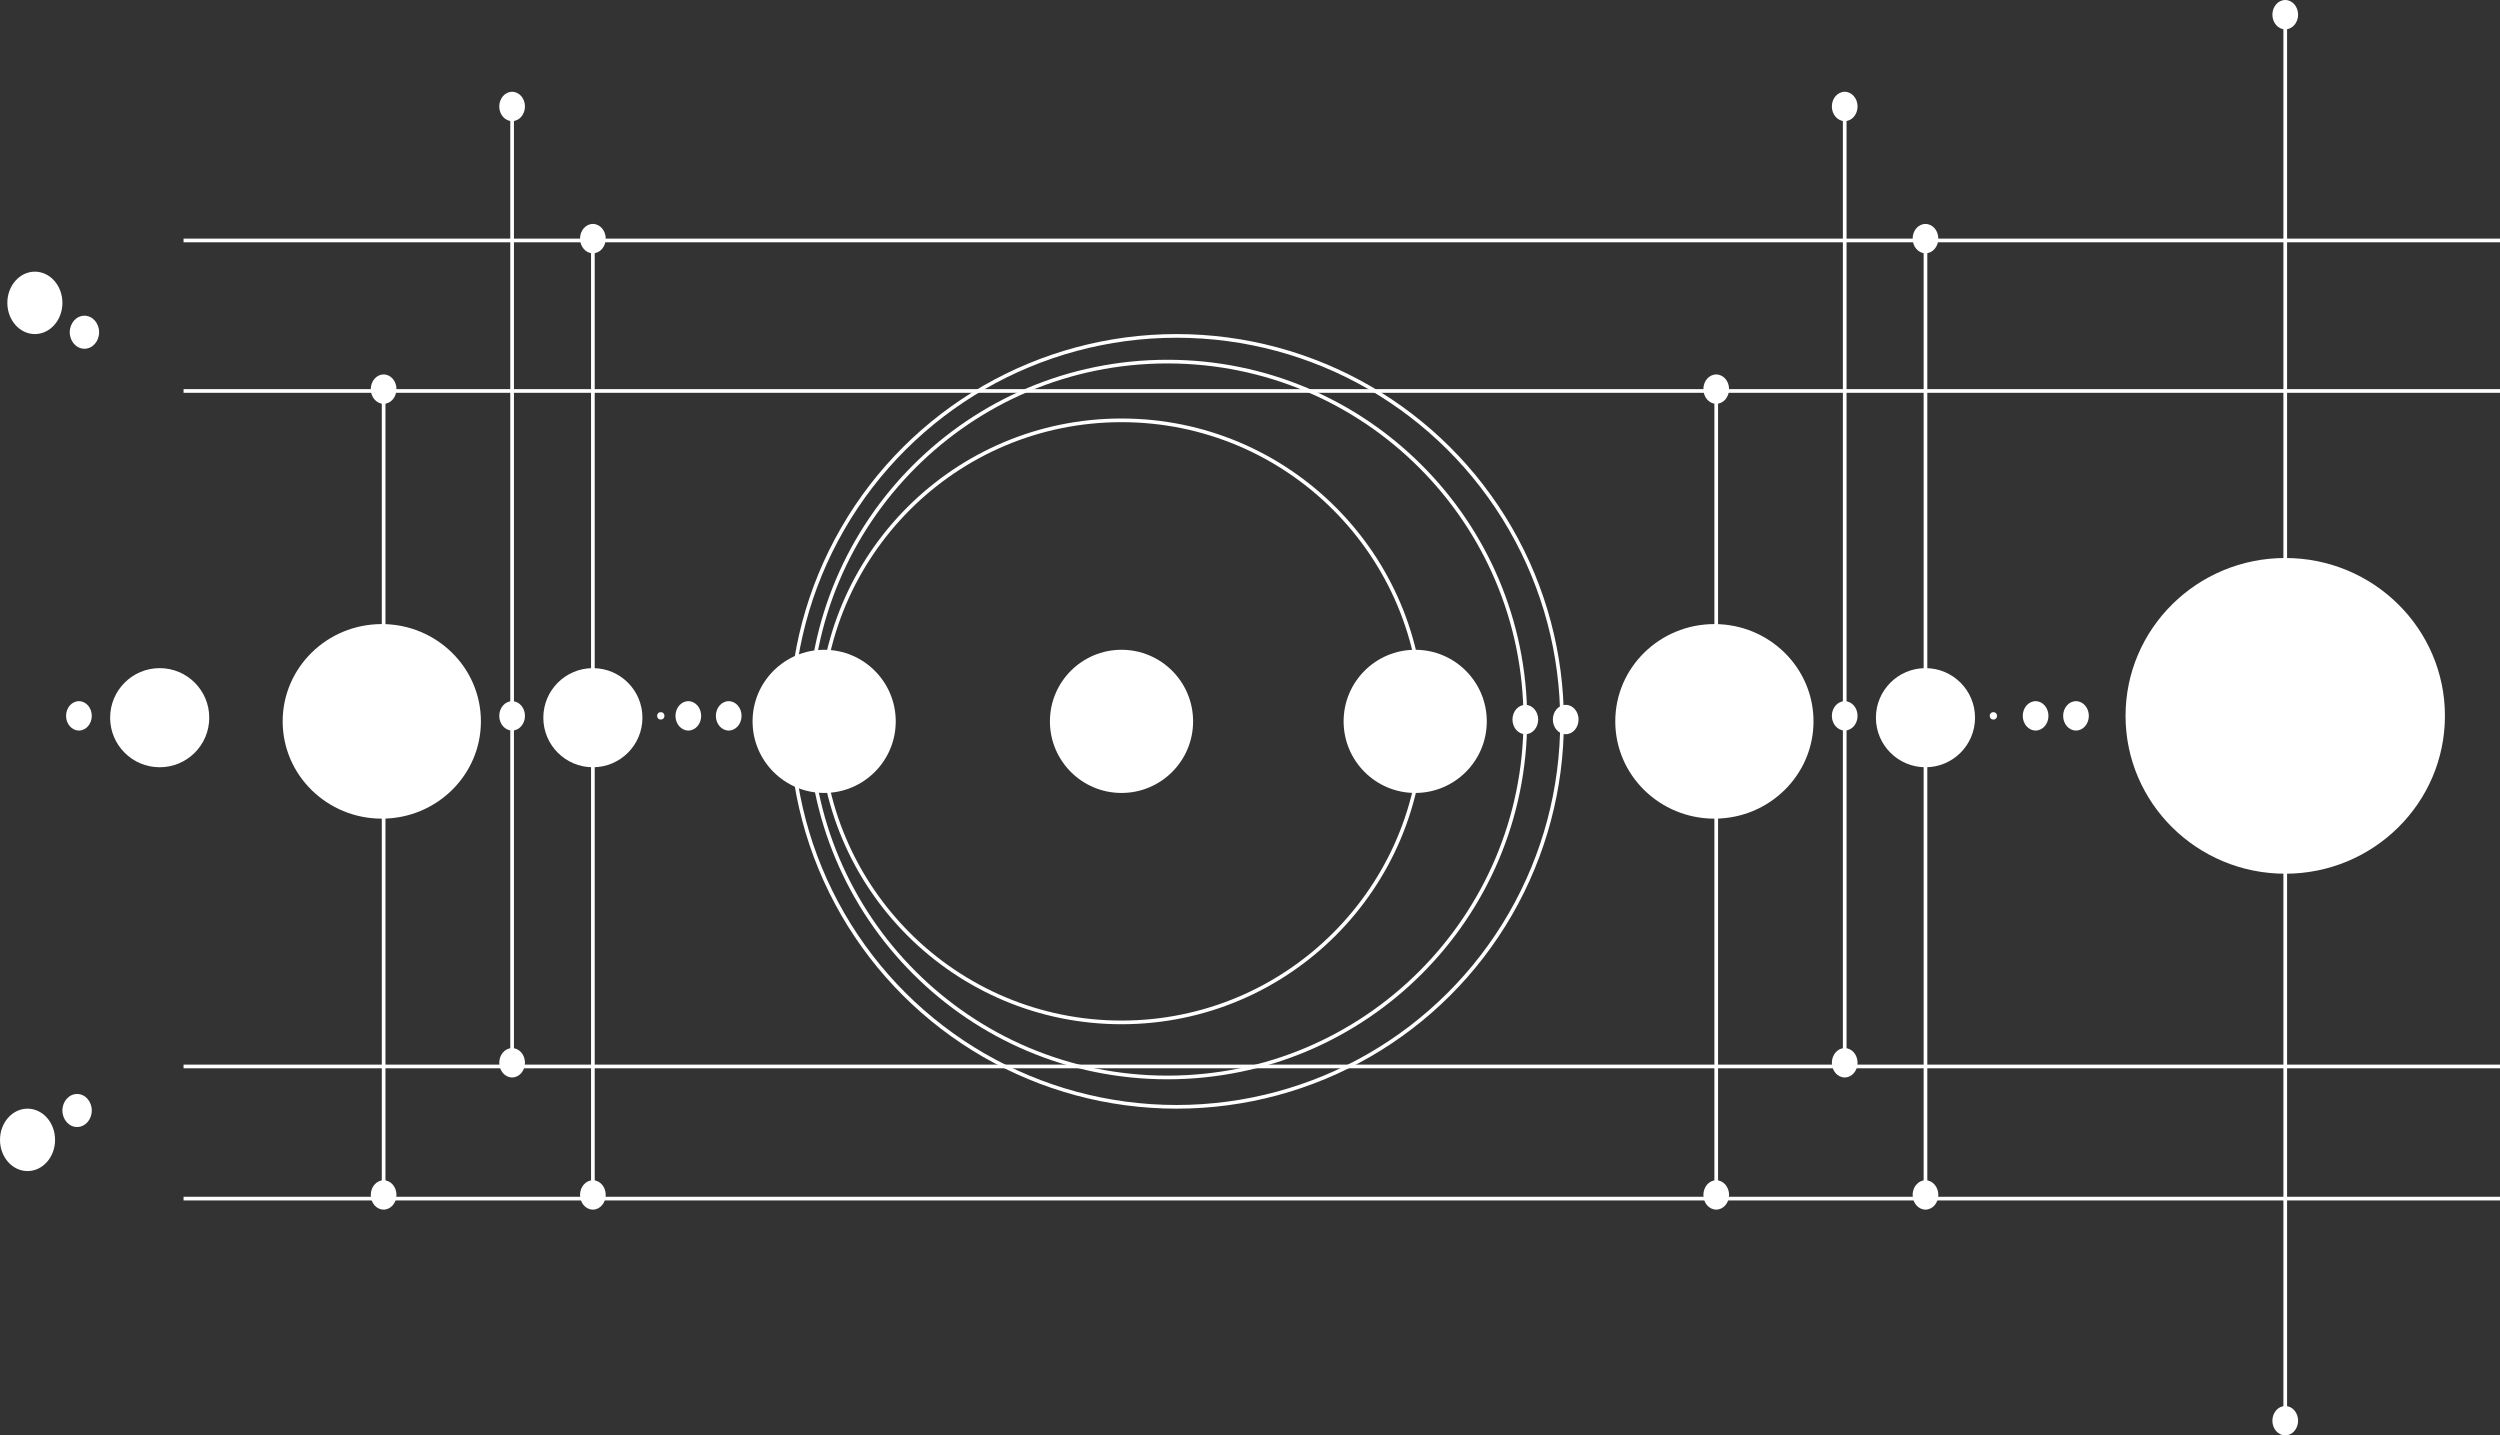 <svg width="681" height="391" viewBox="0 0 681 391" fill="none" xmlns="http://www.w3.org/2000/svg">
<rect x="0" y="0" width="681" height="391" fill="#333333" stroke="none"/>
<ellipse cx="622.5" cy="195" rx="43" ry="43.5" transform="rotate(90 622.5 195)" fill="white"/>
<ellipse cx="467" cy="196.5" rx="26.5" ry="27" transform="rotate(90 467 196.5)" fill="white"/>
<circle cx="385.5" cy="196.5" r="19.5" transform="rotate(90 385.5 196.5)" fill="white"/>
<circle cx="224.5" cy="196.5" r="19.5" transform="rotate(90 224.5 196.5)" fill="white"/>
<circle cx="305.5" cy="196.5" r="19.5" transform="rotate(90 305.5 196.5)" fill="white"/>
<ellipse cx="565.5" cy="195" rx="4" ry="3.5" transform="rotate(90 565.5 195)" fill="white"/>
<circle cx="524.5" cy="195.5" r="13.5" transform="rotate(90 524.5 195.5)" fill="white"/>
<ellipse cx="554.5" cy="195" rx="4" ry="3.5" transform="rotate(90 554.5 195)" fill="white"/>
<ellipse cx="426.5" cy="196" rx="4" ry="3.5" transform="rotate(90 426.5 196)" fill="white"/>
<ellipse cx="415.5" cy="196" rx="4" ry="3.5" transform="rotate(90 415.5 196)" fill="white"/>
<ellipse cx="198.5" cy="195" rx="4" ry="3.5" transform="rotate(90 198.5 195)" fill="white"/>
<ellipse cx="187.5" cy="195" rx="4" ry="3.5" transform="rotate(90 187.5 195)" fill="white"/>
<ellipse cx="23" cy="90.5" rx="4.5" ry="4" transform="rotate(90 23 90.5)" fill="white"/>
<ellipse cx="9.5" cy="82.5" rx="8.5" ry="7.5" transform="rotate(90 9.5 82.5)" fill="white"/>
<ellipse cx="4.5" cy="4" rx="4.5" ry="4" transform="matrix(4.37114e-08 -1 -1 -4.37114e-08 25 307)" fill="white"/>
<ellipse cx="8.5" cy="7.5" rx="8.5" ry="7.5" transform="matrix(4.37114e-08 -1 -1 -4.37114e-08 15 319)" fill="white"/>
<ellipse cx="502.5" cy="195" rx="4" ry="3.5" transform="rotate(90 502.5 195)" fill="white"/>
<circle cx="543" cy="195" r="1" transform="rotate(90 543 195)" fill="white"/>
<circle cx="305.5" cy="196.5" r="82" transform="rotate(90 305.5 196.5)" stroke="white"/>
<circle cx="318" cy="196" r="97.5" transform="rotate(90 318 196)" stroke="white"/>
<circle cx="320.5" cy="196.5" r="105" transform="rotate(90 320.5 196.5)" stroke="white"/>
<ellipse cx="622.5" cy="387" rx="4" ry="3.5" transform="rotate(90 622.5 387)" fill="white"/>
<ellipse cx="622.5" cy="4" rx="4" ry="3.5" transform="rotate(90 622.5 4)" fill="white"/>
<line x1="622.5" y1="4" x2="622.5" y2="387" stroke="white"/>
<ellipse cx="524.5" cy="325.5" rx="4" ry="3.5" transform="rotate(90 524.5 325.5)" fill="white"/>
<path d="M524.5 69C522.567 69 521 67.209 521 65C521 62.791 522.567 61 524.5 61C526.433 61 528 62.791 528 65C528 67.209 526.433 69 524.5 69Z" fill="white"/>
<ellipse cx="467.5" cy="325.5" rx="4" ry="3.5" transform="rotate(90 467.5 325.5)" fill="white"/>
<path d="M467.5 110C465.567 110 464 108.209 464 106C464 103.791 465.567 102 467.5 102C469.433 102 471 103.791 471 106C471 108.209 469.433 110 467.5 110Z" fill="white"/>
<line x1="524.5" y1="63.5" x2="524.5" y2="325.5" stroke="white"/>
<ellipse cx="502.5" cy="289.5" rx="4" ry="3.5" transform="rotate(90 502.5 289.5)" fill="white"/>
<path d="M502.5 33C500.567 33 499 31.209 499 29C499 26.791 500.567 25 502.5 25C504.433 25 506 26.791 506 29C506 31.209 504.433 33 502.5 33Z" fill="white"/>
<line x1="502.5" y1="27.5" x2="502.5" y2="289.5" stroke="white"/>
<line x1="467.5" y1="106" x2="467.5" y2="325" stroke="white"/>
<ellipse cx="104" cy="196.5" rx="26.5" ry="27" transform="rotate(90 104 196.5)" fill="white"/>
<circle cx="161.5" cy="195.5" r="13.5" transform="rotate(90 161.5 195.5)" fill="white"/>
<ellipse cx="139.5" cy="195" rx="4" ry="3.5" transform="rotate(90 139.5 195)" fill="white"/>
<circle cx="43.5" cy="195.5" r="13.5" transform="rotate(90 43.5 195.5)" fill="white"/>
<ellipse cx="21.5" cy="195" rx="4" ry="3.5" transform="rotate(90 21.5 195)" fill="white"/>
<circle cx="180" cy="195" r="1" transform="rotate(90 180 195)" fill="white"/>
<ellipse cx="161.5" cy="325.5" rx="4" ry="3.5" transform="rotate(90 161.5 325.5)" fill="white"/>
<path d="M161.5 69C159.567 69 158 67.209 158 65C158 62.791 159.567 61 161.5 61C163.433 61 165 62.791 165 65C165 67.209 163.433 69 161.5 69Z" fill="white"/>
<ellipse cx="104.5" cy="325.5" rx="4" ry="3.5" transform="rotate(90 104.5 325.5)" fill="white"/>
<path d="M104.5 110C102.567 110 101 108.209 101 106C101 103.791 102.567 102 104.5 102C106.433 102 108 103.791 108 106C108 108.209 106.433 110 104.5 110Z" fill="white"/>
<line x1="161.5" y1="63.5" x2="161.5" y2="325.5" stroke="white"/>
<ellipse cx="139.5" cy="289.5" rx="4" ry="3.5" transform="rotate(90 139.5 289.5)" fill="white"/>
<path d="M139.5 33C137.567 33 136 31.209 136 29C136 26.791 137.567 25 139.5 25C141.433 25 143 26.791 143 29C143 31.209 141.433 33 139.5 33Z" fill="white"/>
<line x1="139.5" y1="27.5" x2="139.5" y2="289.5" stroke="white"/>
<line x1="104.5" y1="106" x2="104.5" y2="325" stroke="white"/>
<line x1="681" y1="326.5" x2="50" y2="326.5" stroke="white"/>
<line x1="681" y1="290.5" x2="50" y2="290.5" stroke="white"/>
<line x1="681" y1="106.5" x2="50" y2="106.5" stroke="white"/>
<line x1="681" y1="65.5" x2="50" y2="65.5" stroke="white"/>
</svg>
